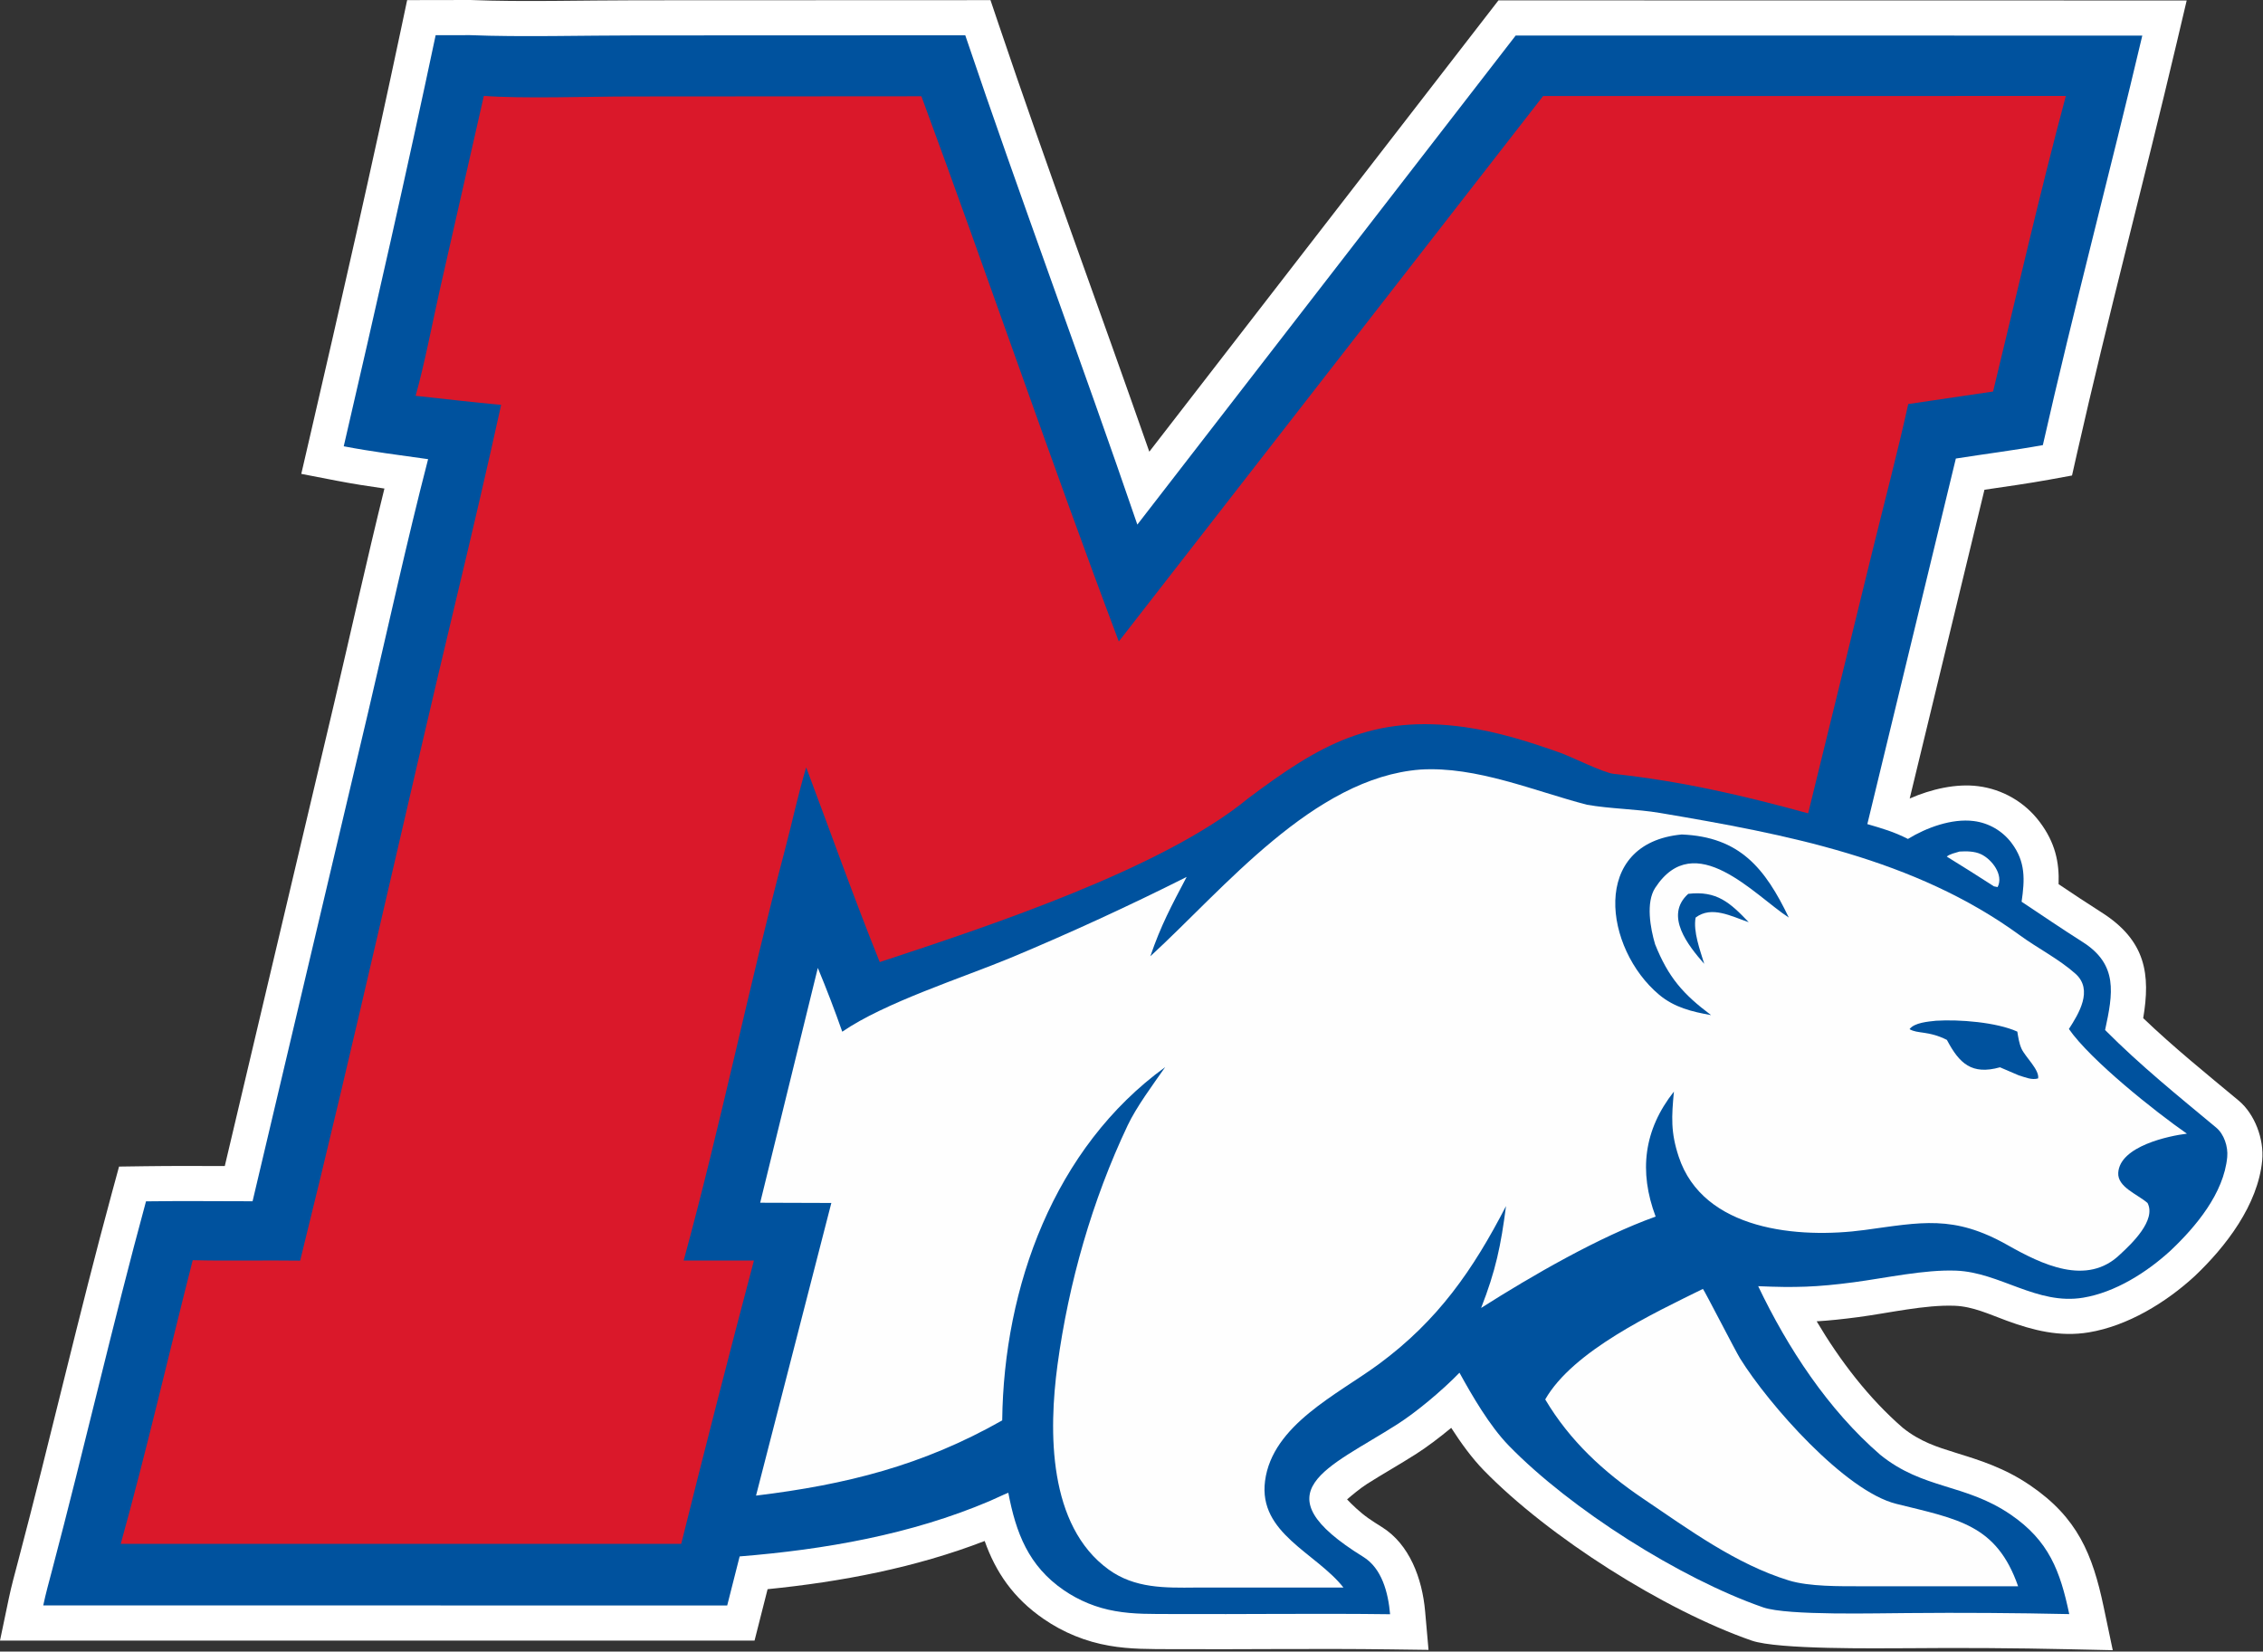 <svg width="100%" height="100%" viewBox="0 0 966 705" version="1.1" xmlns="http://www.w3.org/2000/svg" xmlns:xlink="http://www.w3.org/1999/xlink" xml:space="preserve" xmlns:serif="http://www.serif.com/" style="fill-rule:evenodd;clip-rule:evenodd;stroke-linejoin:round;stroke-miterlimit:2;">
    <rect x="0" y="0" width="966" height="705" fill="#333333" stroke="none"/>
    <g transform="matrix(1,0,0,1,-295.264,-154.926)">
        <path d="M1110.45,495.783C1119.63,491.761 1130.28,489.318 1139.65,490.517C1150.09,491.828 1159.56,497.31 1165.89,505.709C1172.56,514.533 1174.36,522.981 1174.01,532.355C1180.09,536.423 1186.24,540.522 1192.31,544.372C1211.44,556.502 1213.23,571.016 1210.13,589.542C1223.26,602.096 1236.81,613.029 1250.9,624.75L1250.9,624.754C1257.7,630.422 1261.8,641.146 1260.92,650.299C1259.11,669.194 1245.49,687.011 1232.01,699.754L1231.92,699.833C1219.68,711.049 1203.44,720.9 1187,723.649C1174.43,725.751 1163.03,722.766 1151.86,718.678C1144.57,716.01 1137.47,712.606 1129.67,712.308C1116.93,711.823 1101.44,715.444 1088.5,717.153C1081.76,718.044 1076.14,718.624 1070.74,718.953C1080.76,735.839 1092.95,751.77 1107.5,764.402C1114.94,770.367 1122.34,772.648 1129.76,774.954C1140.27,778.222 1150.85,781.436 1161.99,789.047C1182.07,802.755 1188.5,818.339 1193.24,840.839L1197.13,859.338L1178.23,858.924C1155.35,858.424 1132.46,858.278 1109.51,858.489L1109.46,858.489C1096.37,858.512 1054.23,859.13 1042.99,855.229C1005.7,842.287 956.34,811.028 928.56,782.465C923.654,777.421 918.961,770.982 914.743,764.424C909.546,768.734 904.316,772.65 899.968,775.433C892.587,780.158 885.148,784.318 878.848,788.337C875.879,790.231 872.225,793.288 870.287,794.963C872.111,796.888 875.688,800.453 879.519,803.106C881.215,804.28 883.072,805.49 885.098,806.743C896.933,814.058 902.366,828.762 903.594,842.666L905.054,859.203L888.454,858.984C857.421,858.574 826.306,859.056 795.264,858.894C786.27,858.846 777.623,858.99 768.748,857.413C758.717,855.688 749.18,851.803 740.798,846.026C727.724,837.045 720.264,825.893 715.591,812.717C686.042,824.126 654.452,830.134 622.924,833.29L617.354,855.237L295.264,855.225L299.04,837.158C300.125,831.967 301.66,826.379 303.025,821.214C316.841,768.922 328.915,715.969 343.116,663.798L346.083,652.896L357.381,652.739C368.577,652.584 379.929,652.63 391.216,652.671L437.914,455.07C444.984,424.97 451.886,393.714 459.364,363.468C452.548,362.489 445.732,361.431 439.149,360.158L423.873,357.205L427.383,342.047C440.672,284.66 454.402,224.354 466.552,166.852L469.062,154.975L496.183,154.926L496.502,154.94C517.637,155.803 545.181,155.04 566.909,155.046L718.071,154.987L721.516,165.195C742.047,226.044 764.61,286.89 785.866,347.737L934.904,155.085L1228.69,155.126L1224.34,173.567C1210.62,231.719 1195.09,289.973 1181.92,348.232L1179.74,357.9L1169.99,359.681C1161.27,361.273 1151.65,362.622 1142.36,363.986L1110.45,495.783Z" style="fill:white;"/>
        <path d="M495.89,169.927C517.21,170.798 544.996,170.04 566.913,170.046L707.303,169.991C730.795,239.614 756.946,309.234 780.757,378.856L942.264,170.086L1209.74,170.123C1196.01,228.32 1180.47,286.62 1167.29,344.925C1155.54,347.071 1142.13,348.766 1130.15,350.663L1092.37,506.704C1098.91,508.619 1103.59,509.94 1109.7,513.038C1117.56,508.226 1128.44,504.205 1137.78,505.4C1144.2,506.206 1150.02,509.575 1153.91,514.739C1160.03,522.822 1159.56,530.565 1158.22,539.84C1166.78,545.546 1175.61,551.542 1184.28,557.04C1199.48,566.677 1197.24,578.948 1193.86,594.608C1209.09,609.895 1224.83,622.572 1241.3,636.277C1244.63,639.052 1246.42,644.385 1245.99,648.866C1244.51,664.291 1232.72,678.438 1221.79,688.774C1211.6,698.111 1198.21,706.566 1184.53,708.854C1164.8,712.153 1148.99,698.034 1130.24,697.319C1116.72,696.804 1100.27,700.469 1086.54,702.282C1070.76,704.366 1061.51,704.638 1045.78,703.953C1058.36,730.332 1075.64,756.674 1097.86,775.901C1116.29,790.828 1134.06,788.134 1153.53,801.434C1169.9,812.61 1174.7,825.583 1178.56,843.928C1155.52,843.424 1132.48,843.277 1109.43,843.489C1097.32,843.51 1058.31,844.668 1047.91,841.058C1012.52,828.777 965.676,799.113 939.313,772.007C931.087,763.549 923.648,750.661 918.266,740.892C910.616,748.76 899.692,757.8 891.881,762.8C862.386,781.682 831.949,791.525 877.211,819.502C885.127,824.395 887.831,834.686 888.652,843.985C857.579,843.575 826.424,844.056 795.343,843.894C787.2,843.851 779.368,844.07 771.293,842.631C763.4,841.274 755.896,838.216 749.302,833.669C734.276,823.352 728.922,809.203 725.68,792.127C723.052,793.182 720.353,794.549 717.707,795.675C684.073,809.988 647.314,816.374 610.997,819.306L605.685,840.237L313.723,840.226C314.756,835.283 316.227,829.965 317.527,825.046C331.334,772.79 343.398,719.873 357.589,667.738C372.649,667.529 387.994,667.688 403.077,667.703L452.514,458.509C460.838,423.071 468.926,386.024 478.004,350.927C466.158,349.252 453.701,347.694 441.996,345.431C455.307,287.951 469.058,227.548 481.228,169.953L495.89,169.927Z" style="fill:rgb(0,82,158);fill-rule:nonzero;"  data-color="color-2"/>
        <path d="M953.981,195.911L1177.1,195.893C1166.15,236.667 1156.07,280.854 1146.04,322.055L1109.83,327.398C1105.36,347.703 1099.62,369.428 1094.63,389.772L1067.1,502.114C1039.07,494.391 1012.99,488.394 984.031,485.249C979.693,484.778 966.044,477.942 961.172,476.211C947.965,471.519 934.675,467.334 920.708,465.327C880.971,459.744 858.452,472.896 828.044,495.73C791.562,525.826 716.626,550.505 670.8,565.6C660.006,538.872 649.608,509.611 639.397,482.478C635.951,493.953 633.427,505.946 630.363,517.54C615.032,575.567 602.906,635.158 587.094,693.009L617.093,692.998C606.434,733.235 596.088,773.555 586.056,813.953L346.805,813.943C357.615,775.092 367.452,732.304 377.531,692.844C392.451,693.248 408.236,692.821 423.388,693.045C446.848,598.405 467.909,502.861 490.634,408.023C497.013,381.403 503.296,354.477 509.18,327.748C497.167,326.664 484.708,325.165 472.677,323.887C476.385,310.818 479.952,292.216 482.996,278.671L501.799,195.853C517.678,197.101 546.927,196.12 564.205,196.11L688.58,196.021C717.143,273.341 743.63,351.262 772.842,428.75L953.981,195.911Z" style="fill:rgb(218,24,42);fill-rule:nonzero;"  data-color="color-1"/>
        <path d="M901.574,483.423C925.537,481.948 950.178,492.589 972.624,498.43C982.755,500.226 993.709,500.23 1003.81,501.938C1057.52,511.018 1112.53,521.362 1157.52,554.196C1165.09,559.725 1174.17,564.299 1181.19,570.56C1188.97,577.498 1182.53,587.744 1178.41,594.17C1187.71,607.546 1215.28,629.46 1228.78,638.851C1221.29,639.742 1200.13,644.144 1199.47,655.569C1199.13,661.675 1207.67,664.683 1211.98,668.44C1215.78,675.772 1205.2,685.85 1200.39,690.267C1186.11,704.233 1166.68,694.566 1152.16,686.37C1129.13,673.367 1115.38,676.698 1091.19,679.97C1063.15,683.764 1022.26,680.311 1011.83,648.625C1008.39,638.178 1008.8,631.667 1009.8,620.888C996.913,637.232 994.771,654.974 1002,674.248C978.023,682.807 949.313,699.384 927.503,713.247C933.734,697.328 935.949,686.661 938.125,669.766C924.032,697.058 909.059,718.629 883.816,737.234C866.271,750.165 838.368,763.156 835.265,787.135C832.375,809.475 857.069,817.749 868.749,832.603L805.687,832.599C792.547,832.733 779.658,832.981 768.516,824.912C742.605,806.148 742.858,765.888 746.672,737.569C751.436,702.483 761.45,667.349 776.617,635.328C780.404,627.333 787.494,617.809 792.642,610.446C745.219,644.845 723.735,704.224 723.074,761.243C689.118,780.493 656.58,788.649 617.988,793.35L650.133,668.429L619.76,668.329L644.366,568.099C648.098,577.074 651.575,586.151 654.795,595.322C673.025,582.833 705.418,572.584 726.942,563.674C752.289,553.076 777.258,541.595 801.804,529.252C795.308,541.612 790.848,549.848 786.306,563.125C817.722,534.322 855.964,486.927 901.574,483.423ZM1022.18,705.114C1022.68,705.468 1036.07,731.605 1038.03,734.772C1050.29,754.501 1082.86,791.415 1104.7,796.856C1131.11,803.433 1147.51,805.649 1156.73,832.047L1089.69,832.047C1080.71,832.032 1067.55,832.236 1058.84,829.557C1036.27,822.611 1016.15,807.809 996.631,794.628C979.813,783.269 965.386,769.995 954.868,752.287C966.776,731.49 1001.13,715.518 1022.18,705.114ZM1131.72,518.42C1134.72,518.239 1138.1,518.267 1140.85,519.54C1145.55,521.713 1150.66,528.431 1147.98,533.587L1146.41,533.272C1139.75,528.971 1133.04,524.74 1126.29,520.578C1127.37,519.514 1130.07,518.936 1131.72,518.42Z" style="fill:rgb(254,254,254);"/>
        <path d="M1013.15,511.137C1037.93,512.148 1048.74,525.565 1058.85,546.598C1044.28,537.166 1018.74,507.978 1001.82,533.903C997.731,540.17 999.763,551.225 1001.76,557.973C1007.42,572.157 1013.73,579.3 1025.67,588.247C1017.48,586.788 1010,584.984 1003.51,579.553C980.017,559.906 973.856,514.816 1013.15,511.137ZM1121.67,590.643C1131.56,590.016 1147.57,591.275 1156.39,595.291C1156.79,597.692 1157.16,600.312 1158.16,602.532C1159.8,606.149 1165.87,611.542 1165.28,615.258C1162.56,616.064 1159.83,614.802 1156.96,613.936L1148.99,610.517C1136.99,613.863 1131.67,608.969 1126.33,598.822C1118.4,594.824 1113.88,596.324 1110.39,594.234C1112.44,591.424 1118.48,590.998 1121.67,590.643ZM1015.92,536.474C1028.08,535.059 1033.75,540.201 1041.73,548.573C1034.27,546.07 1025.93,541.426 1019.07,546.601C1017.96,552.567 1020.96,560.471 1022.74,566.357C1015.9,558.547 1005.6,545.774 1015.92,536.474Z" style="fill:rgb(0,82,158);"  data-color="color-2"/>
    </g>
</svg>
